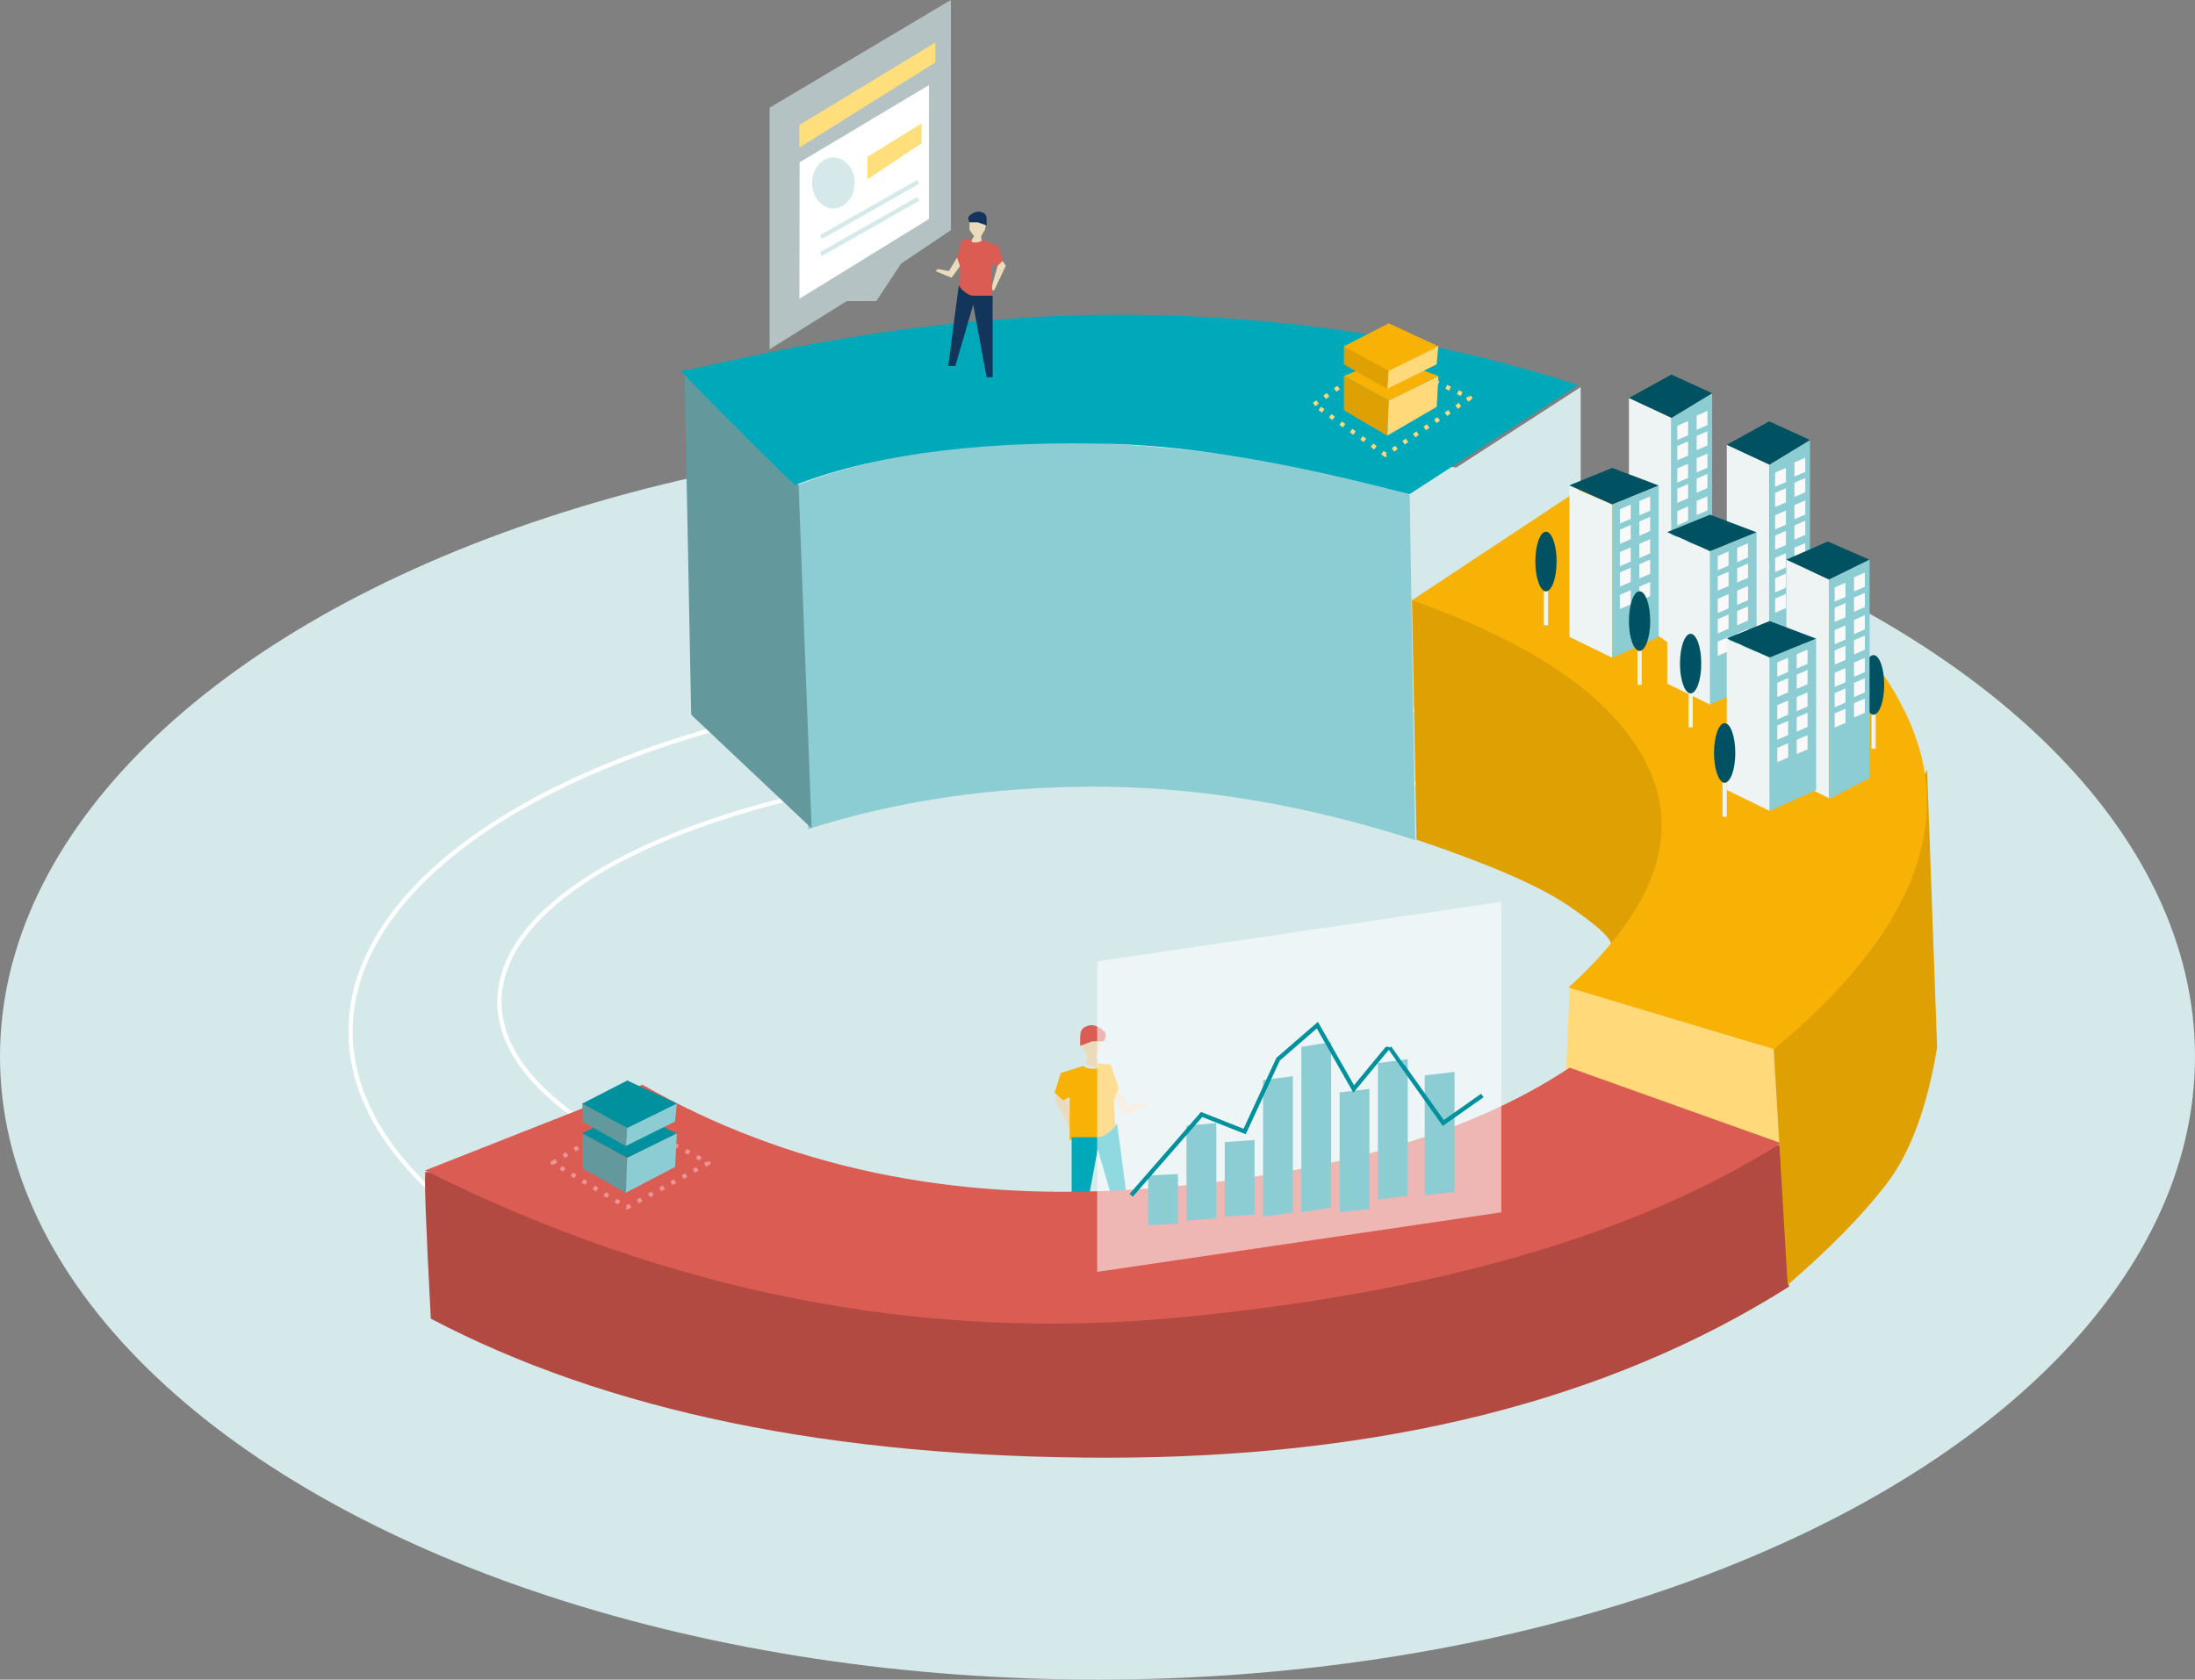 <?xml version="1.0" encoding="UTF-8"?>
<svg width="567px" height="434px" viewBox="0 0 567 434" version="1.1" xmlns="http://www.w3.org/2000/svg" xmlns:xlink="http://www.w3.org/1999/xlink">
    <rect x="0" y="0" width="567" height="434" fill="#808080" stroke="none"/>
    <!-- Generator: Sketch 53.2 (72643) - https://sketchapp.com -->
    <title>Group 8</title>
    <desc>Created with Sketch.</desc>
    <g id="Page-1" stroke="none" stroke-width="1" fill="none" fill-rule="evenodd">
        <g id="Gobierto-Contratos-Proto-v2" transform="translate(-154, -4697)">
            <g id="Group-8" transform="translate(154, 4697)">
                <ellipse id="Oval-Copy-8" fill="#D5E9EB" cx="283.5" cy="273" rx="283.5" ry="161"></ellipse>
                <g id="Group-14" transform="translate(90, 0)">
                    <g id="Group-17-Copy-2" transform="translate(194.511, 293.466) scale(-1, 1) translate(-194.511, -293.466) translate(182.422, 264.889)">
                        <polygon id="Path-45" fill="#ECDABC" points="19.75 16.631 21.189 19.003 18.682 27.478 19.935 27.478 24.176 19.003 21.429 15.388"></polygon>
                        <polygon id="Path-46" fill="#ECDABC" points="8.491 15.388 4.945 20.816 0.878 20.103 0 20.816 5.945 23.082 9.89 18.073"></polygon>
                        <polygon id="Path-47" fill="#ECDABC" points="12.088 10.23 13.557 7.994 12.088 5.832 12.088 1.728 15.77 0 17.583 2.861 16.992 5.832 15.77 7.994 16.128 10.23 13.557 10.991"></polygon>
                        <path d="M8.433,26.488 L8.929,19.464 L7.693,16.201 L9.649,10.19 L13.143,9.892 C12.68,10.826 13.01,11.293 14.133,11.293 C15.256,11.293 16.136,11.046 16.774,10.552 L22.577,12.343 L24.176,17.444 L21.937,19.464 L20.295,18.584 L20.295,29.676 L11.616,29.676 L8.433,26.488 Z" id="Path-44" fill="#F8B205"></path>
                        <path d="M11.435,4.159 L14.445,4.159 L17.583,5.35 C17.583,5.803 17.583,5.2 17.583,3.542 C17.583,1.055 16.979,0.627 15.439,0.125 C13.898,-0.377 12.326,0.743 11.435,1.538 C10.841,2.068 10.841,2.942 11.435,4.159 Z" id="Path-48" fill="#DA5C52"></path>
                        <path d="M8.102,25.296 C8.102,25.99 10.856,28.964 13.051,28.964 C14.514,28.964 16.758,28.964 19.781,28.964 L19.781,57.155 C18.386,57.155 17.689,57.155 17.689,57.155 C17.689,57.155 16.143,48.778 13.051,32.026 L6.86,53.255 L4.396,53.255 C6.867,34.154 8.102,24.834 8.102,25.296 Z" id="Path-43" fill="#00A9B9"></path>
                    </g>
                    <ellipse id="Oval" stroke="#FFFFFF" stroke-width="1.1" cx="203.852" cy="258.844" rx="164.839" ry="62.65"></ellipse>
                    <ellipse id="Oval-Copy-21" stroke="#FFFFFF" stroke-width="1.1" cx="194.511" cy="266.538" rx="193.961" ry="91.227"></ellipse>
                    <path d="M315.463,254.997 C315.463,254.997 314.707,273.103 313.195,309.315 L371.705,332.16 L368.258,271.13 C333.061,260.375 315.463,254.997 315.463,254.997 Z" id="Path-31" fill="#FFD97A"></path>
                    <path d="M21.29,340.729 C19.948,315.437 19.501,302.792 19.948,302.792 C20.396,302.792 92.64,312.683 236.68,332.466 L370.217,295.665 L372.115,332.466 C325.557,361.924 266.835,376.652 195.948,376.652 C125.061,376.652 66.842,364.678 21.29,340.729 Z" id="Path-30" fill="#B24A42"></path>
                    <path d="M19.781,302.444 C83.234,334.065 148.09,346.733 214.349,340.446 C280.609,334.16 332.509,319.139 370.05,295.382 L315.451,275.88 C288.737,293.59 251.458,304.064 203.614,307.303 C155.771,310.543 113.217,301.537 75.953,280.286 L19.781,302.444 Z" id="Path-29" fill="#DA5C52"></path>
                    <path d="M368.142,270.601 L407.799,198.942 L410.387,270.601 C407.818,286.211 403.424,298.034 397.205,306.069 C390.987,314.104 382.512,322.75 371.78,332.009 L368.142,270.601 Z" id="Path-33" fill="#DFA004"></path>
                    <path d="M118.72,214.23 L115.388,125.569 C139.448,116.32 167.828,112.769 200.526,114.916 C249.573,118.135 274.149,127.907 274.149,127.907 C274.149,127.907 274.628,157.627 275.586,217.069 C246.92,207.868 219.346,203.268 192.864,203.268 C166.382,203.268 141.668,206.922 118.72,214.23 Z" id="Path-35" fill="#8BCDD3"></path>
                    <polygon id="Path-36" fill="#D5E9EB" points="274.733 128.216 318.314 100.02 318.314 183.686 276.166 217.378"></polygon>
                    <polygon id="Path-37" fill="#63989C" points="86.816 95.624 116.29 125.381 119.661 214.042 88.54 184.68"></polygon>
                    <path d="M85.84,95.604 C87.565,96.88 136.184,81.335 199.066,81.335 C240.987,81.335 280.517,87.392 317.658,99.506 L274.076,127.702 C243.424,119.599 217.896,115.269 197.492,114.71 C166.887,113.873 137.846,116.584 115.315,125.364 C100.74,111.228 84.116,94.329 85.84,95.604 Z" id="Path-38" fill="#00A9B9"></path>
                    <path d="M274.733,154.977 L275.905,216.968 C294.566,223.253 307.564,228.884 314.896,233.862 C322.229,238.84 325.992,242.209 326.186,243.97 L340.392,231.012 L340.392,183.001 C317.348,168.489 305.827,161.232 305.827,161.232 C305.827,161.232 295.462,159.147 274.733,154.977 Z" id="Path-34" fill="#DFA004"></path>
                    <path d="M274.733,155.089 C307.77,166.785 328.222,181.418 336.088,198.988 C343.955,216.558 336.983,235.28 315.174,255.155 L368.246,271.1 C403.473,241.814 415.149,213.609 403.273,186.483 C391.397,159.358 363.001,139.33 318.083,126.399 L274.733,155.089 Z" id="Path-32" fill="#F8B205"></path>
                    <g id="Group-15" transform="translate(356.053, 108.813)">
                        <polygon id="Rectangle-Copy-55" fill="#EEF4F4" points="-2.16715534e-13 6.093 10.972 11.233 10.972 69.92 -2.16715534e-13 62.216"></polygon>
                        <polygon id="Rectangle-Copy-56" fill="#8BCDD3" points="21.494 4.846 21.494 62.558 10.988 69.92 10.988 11.233"></polygon>
                        <polygon id="Path-39-Copy" fill="#005161" points="-1.84741111e-13 6.106 10.972 0.056 21.494 4.883 11.01 11.233"></polygon>
                        <polygon id="Rectangle-Copy-75" fill="#F9F9F9" points="12.488 13.292 15.281 12.074 15.281 15.745 12.488 16.963"></polygon>
                        <polygon id="Rectangle-Copy-74" fill="#F9F9F9" points="17.483 10.667 20.276 9.449 20.276 13.12 17.483 14.338"></polygon>
                        <polygon id="Rectangle-Copy-73" fill="#F9F9F9" points="12.488 18.542 15.281 17.324 15.281 20.995 12.488 22.213"></polygon>
                        <polygon id="Rectangle-Copy-72" fill="#F9F9F9" points="17.483 15.917 20.276 14.699 20.276 18.37 17.483 19.588"></polygon>
                        <polygon id="Rectangle-Copy-71" fill="#F9F9F9" points="12.488 24.316 15.281 23.098 15.281 26.769 12.488 27.987"></polygon>
                        <polygon id="Rectangle-Copy-70" fill="#F9F9F9" points="17.483 21.691 20.276 20.473 20.276 24.144 17.483 25.362"></polygon>
                        <polygon id="Rectangle-Copy-69" fill="#F9F9F9" points="12.488 29.566 15.281 28.348 15.281 32.019 12.488 33.237"></polygon>
                        <polygon id="Rectangle-Copy-68" fill="#F9F9F9" points="17.483 26.941 20.276 25.723 20.276 29.394 17.483 30.612"></polygon>
                        <polygon id="Rectangle-Copy-67" fill="#F9F9F9" points="12.488 35.34 15.281 34.122 15.281 37.793 12.488 39.011"></polygon>
                        <polygon id="Rectangle-Copy-66" fill="#F9F9F9" points="17.483 32.715 20.276 31.497 20.276 35.168 17.483 36.386"></polygon>
                        <polygon id="Rectangle-Copy-85" fill="#F9F9F9" points="12.488 40.59 15.281 39.372 15.281 43.043 12.488 44.261"></polygon>
                        <polygon id="Rectangle-Copy-84" fill="#F9F9F9" points="17.483 37.965 20.276 36.747 20.276 40.418 17.483 41.636"></polygon>
                        <polygon id="Rectangle-Copy-83" fill="#F9F9F9" points="12.488 45.839 15.281 44.621 15.281 48.292 12.488 49.51"></polygon>
                        <polygon id="Rectangle-Copy-82" fill="#F9F9F9" points="17.483 43.215 20.276 41.996 20.276 45.668 17.483 46.886"></polygon>
                    </g>
                    <g id="Group-15-Copy" transform="translate(330.778, 96.723)">
                        <polygon id="Rectangle-Copy-55" fill="#EEF4F4" points="-2.16715534e-13 6.093 10.972 11.233 10.972 69.92 -2.16715534e-13 62.216"></polygon>
                        <polygon id="Rectangle-Copy-56" fill="#8BCDD3" points="21.494 4.846 21.494 62.558 10.988 69.92 10.988 11.233"></polygon>
                        <polygon id="Path-39-Copy" fill="#005161" points="-1.84741111e-13 6.106 10.972 0.056 21.494 4.883 11.01 11.233"></polygon>
                        <polygon id="Rectangle-Copy-75" fill="#F9F9F9" points="12.488 13.292 15.281 12.074 15.281 15.745 12.488 16.963"></polygon>
                        <polygon id="Rectangle-Copy-74" fill="#F9F9F9" points="17.483 10.667 20.276 9.449 20.276 13.12 17.483 14.338"></polygon>
                        <polygon id="Rectangle-Copy-73" fill="#F9F9F9" points="12.488 18.542 15.281 17.324 15.281 20.995 12.488 22.213"></polygon>
                        <polygon id="Rectangle-Copy-72" fill="#F9F9F9" points="17.483 15.917 20.276 14.699 20.276 18.37 17.483 19.588"></polygon>
                        <polygon id="Rectangle-Copy-71" fill="#F9F9F9" points="12.488 24.316 15.281 23.098 15.281 26.769 12.488 27.987"></polygon>
                        <polygon id="Rectangle-Copy-70" fill="#F9F9F9" points="17.483 21.691 20.276 20.473 20.276 24.144 17.483 25.362"></polygon>
                        <polygon id="Rectangle-Copy-69" fill="#F9F9F9" points="12.488 29.566 15.281 28.348 15.281 32.019 12.488 33.237"></polygon>
                        <polygon id="Rectangle-Copy-68" fill="#F9F9F9" points="17.483 26.941 20.276 25.723 20.276 29.394 17.483 30.612"></polygon>
                        <polygon id="Rectangle-Copy-67" fill="#F9F9F9" points="12.488 35.34 15.281 34.122 15.281 37.793 12.488 39.011"></polygon>
                        <polygon id="Rectangle-Copy-66" fill="#F9F9F9" points="17.483 32.715 20.276 31.497 20.276 35.168 17.483 36.386"></polygon>
                        <polygon id="Rectangle-Copy-85" fill="#F9F9F9" points="12.488 40.59 15.281 39.372 15.281 43.043 12.488 44.261"></polygon>
                        <polygon id="Rectangle-Copy-84" fill="#F9F9F9" points="17.483 37.965 20.276 36.747 20.276 40.418 17.483 41.636"></polygon>
                        <polygon id="Rectangle-Copy-83" fill="#F9F9F9" points="12.488 45.839 15.281 44.621 15.281 48.292 12.488 49.51"></polygon>
                        <polygon id="Rectangle-Copy-82" fill="#F9F9F9" points="17.483 43.215 20.276 41.996 20.276 45.668 17.483 46.886"></polygon>
                    </g>
                    <g id="Group-16" transform="translate(340.668, 132.994)">
                        <polygon id="Rectangle" fill="#EEF4F4" points="-1.04805054e-13 4.736 11.059 9.411 11.077 49.057 -1.04805054e-13 43.656"></polygon>
                        <polygon id="Rectangle-Copy-54" fill="#8BCDD3" points="23.078 4.551 23.078 43.656 11.077 49.057 11.077 9.411"></polygon>
                        <polygon id="Path-39" fill="#005161" points="-9.5567998e-13 4.494 11.058 1.88293825e-13 23.078 4.545 11.058 9.411"></polygon>
                        <polygon id="Rectangle" fill="#F9F9F9" points="13.044 10.692 15.849 9.471 15.849 13.151 13.044 14.372"></polygon>
                        <polygon id="Rectangle-Copy-57" fill="#F9F9F9" points="18.061 8.587 20.866 7.366 20.866 11.046 18.061 12.267"></polygon>
                        <polygon id="Rectangle-Copy-59" fill="#F9F9F9" points="13.044 15.954 15.849 14.733 15.849 18.413 13.044 19.633"></polygon>
                        <polygon id="Rectangle-Copy-58" fill="#F9F9F9" points="18.061 13.849 20.866 12.628 20.866 16.308 18.061 17.529"></polygon>
                        <polygon id="Rectangle-Copy-61" fill="#F9F9F9" points="13.044 21.742 15.849 20.521 15.849 24.201 13.044 25.421"></polygon>
                        <polygon id="Rectangle-Copy-60" fill="#F9F9F9" points="18.061 19.637 20.866 18.416 20.866 22.096 18.061 23.317"></polygon>
                        <polygon id="Rectangle-Copy-63" fill="#F9F9F9" points="13.044 27.004 15.849 25.783 15.849 29.462 13.044 30.683"></polygon>
                        <polygon id="Rectangle-Copy-62" fill="#F9F9F9" points="18.061 24.899 20.866 23.678 20.866 27.358 18.061 28.579"></polygon>
                        <polygon id="Rectangle-Copy-65" fill="#F9F9F9" points="13.044 32.792 15.849 31.571 15.849 35.25 13.044 36.471"></polygon>
                        <polygon id="Rectangle-Copy-64" fill="#F9F9F9" points="18.061 30.687 20.866 29.466 20.866 33.146 18.061 34.366"></polygon>
                    </g>
                    <g id="Group-16-Copy" transform="translate(315.393, 120.904)">
                        <polygon id="Rectangle" fill="#EEF4F4" points="-1.04805054e-13 4.736 11.059 9.411 11.077 49.057 -1.04805054e-13 43.656"></polygon>
                        <polygon id="Rectangle-Copy-54" fill="#8BCDD3" points="23.078 4.551 23.078 43.656 11.077 49.057 11.077 9.411"></polygon>
                        <polygon id="Path-39" fill="#005161" points="-9.5567998e-13 4.494 11.058 1.88293825e-13 23.078 4.545 11.058 9.411"></polygon>
                        <polygon id="Rectangle" fill="#F9F9F9" points="13.044 10.692 15.849 9.471 15.849 13.151 13.044 14.372"></polygon>
                        <polygon id="Rectangle-Copy-57" fill="#F9F9F9" points="18.061 8.587 20.866 7.366 20.866 11.046 18.061 12.267"></polygon>
                        <polygon id="Rectangle-Copy-59" fill="#F9F9F9" points="13.044 15.954 15.849 14.733 15.849 18.413 13.044 19.633"></polygon>
                        <polygon id="Rectangle-Copy-58" fill="#F9F9F9" points="18.061 13.849 20.866 12.628 20.866 16.308 18.061 17.529"></polygon>
                        <polygon id="Rectangle-Copy-61" fill="#F9F9F9" points="13.044 21.742 15.849 20.521 15.849 24.201 13.044 25.421"></polygon>
                        <polygon id="Rectangle-Copy-60" fill="#F9F9F9" points="18.061 19.637 20.866 18.416 20.866 22.096 18.061 23.317"></polygon>
                        <polygon id="Rectangle-Copy-63" fill="#F9F9F9" points="13.044 27.004 15.849 25.783 15.849 29.462 13.044 30.683"></polygon>
                        <polygon id="Rectangle-Copy-62" fill="#F9F9F9" points="18.061 24.899 20.866 23.678 20.866 27.358 18.061 28.579"></polygon>
                        <polygon id="Rectangle-Copy-65" fill="#F9F9F9" points="13.044 32.792 15.849 31.571 15.849 35.25 13.044 36.471"></polygon>
                        <polygon id="Rectangle-Copy-64" fill="#F9F9F9" points="18.061 30.687 20.866 29.466 20.866 33.146 18.061 34.366"></polygon>
                    </g>
                    <polygon id="Path-40" fill="#D5E9EB" opacity="0.62" points="108.794 27.83 155.619 0 155.619 59.475 142.755 68.123 136.356 77.799 128.715 77.799 108.794 90.251"></polygon>
                    <polygon id="Path-41" fill="#FFDF7B" points="116.487 32.302 116.487 38.124 151.606 16.134 151.606 10.991"></polygon>
                    <polygon id="Path-42" fill="#FFFFFF" points="116.556 41.942 149.963 21.983 149.963 56.589 116.487 77.206"></polygon>
                    <ellipse id="Oval" fill="#D5E9EB" cx="125.278" cy="47.262" rx="5.495" ry="6.595"></ellipse>
                    <polygon id="Path-41-Copy" fill="#FFDF7B" points="134.07 40.518 134.07 46.34 148.079 37.018 148.079 31.875"></polygon>
                    <path d="M122.531,61.001 L146.707,47.262" id="Line-4" stroke="#D5E9EB" stroke-width="1.1" stroke-linecap="square"></path>
                    <path d="M122.531,65.398 L146.707,51.659" id="Line-4-Copy" stroke="#D5E9EB" stroke-width="1.1" stroke-linecap="square"></path>
                    <g id="Group-17" transform="translate(151.652, 53.857)">
                        <polygon id="Path-45" fill="#ECDABC" points="15.042 13.019 16.06 14.79 14.286 21.118 15.173 21.118 18.173 14.79 16.229 12.09"></polygon>
                        <polygon id="Path-46" fill="#ECDABC" points="5.932 12.09 3.455 16.194 0.614 15.655 4.4408921e-16 16.194 4.153 17.907 6.91 14.12"></polygon>
                        <polygon id="Path-47" fill="#ECDABC" points="8.791 8.898 9.979 7.194 8.791 5.545 8.791 2.417 11.768 1.099 13.233 3.281 12.755 5.545 11.768 7.194 12.057 8.898 9.979 9.479"></polygon>
                        <path d="M6.03,20.382 L6.389,15.035 L5.495,12.551 L6.91,7.975 L9.437,7.748 C9.102,8.459 9.34,8.815 10.153,8.815 C10.965,8.815 11.602,8.627 12.063,8.25 L16.26,9.614 L17.417,13.498 L15.797,15.035 L14.61,14.365 L14.61,22.81 L8.332,22.81 L6.03,20.382 Z" id="Path-44" fill="#DA5C52"></path>
                        <path d="M8.791,3.604 L10.966,3.604 L13.233,4.403 C13.233,4.707 13.233,4.303 13.233,3.191 C13.233,1.523 12.797,1.236 11.684,0.899 C10.571,0.562 9.435,1.313 8.791,1.847 C8.362,2.202 8.362,2.788 8.791,3.604 Z" id="Path-48" fill="#12365B"></path>
                        <path d="M6.058,19.797 C6.058,20.315 8.109,22.539 9.744,22.539 C10.834,22.539 12.505,22.539 14.757,22.539 L14.757,43.618 C13.718,43.618 13.199,43.618 13.199,43.618 C13.199,43.618 12.047,37.355 9.744,24.828 L5.132,40.702 L3.297,40.702 C5.137,26.419 6.058,19.451 6.058,19.797 Z" id="Path-43" fill="#12365B"></path>
                    </g>
                    <g id="Group-18-Copy" transform="translate(391.219, 169.265)">
                        <rect id="Rectangle" fill="#EEF4F4" x="2.198" y="15.388" width="1.099" height="8.793"></rect>
                        <ellipse id="Oval" fill="#005161" cx="2.747" cy="7.694" rx="2.747" ry="7.694"></ellipse>
                    </g>
                    <g id="Group-18-Copy-2" transform="translate(343.965, 163.77)">
                        <rect id="Rectangle" fill="#EEF4F4" x="2.198" y="15.388" width="1.099" height="8.793"></rect>
                        <ellipse id="Oval" fill="#005161" cx="2.747" cy="7.694" rx="2.747" ry="7.694"></ellipse>
                    </g>
                    <g id="Group-18-Copy-3" transform="translate(330.778, 152.778)">
                        <rect id="Rectangle" fill="#EEF4F4" x="2.198" y="15.388" width="1.099" height="8.793"></rect>
                        <ellipse id="Oval" fill="#005161" cx="2.747" cy="7.694" rx="2.747" ry="7.694"></ellipse>
                    </g>
                    <g id="Group-18-Copy-4" transform="translate(306.602, 137.391)">
                        <rect id="Rectangle" fill="#EEF4F4" x="2.198" y="15.388" width="1.099" height="8.793"></rect>
                        <ellipse id="Oval" fill="#005161" cx="2.747" cy="7.694" rx="2.747" ry="7.694"></ellipse>
                    </g>
                    <g id="Group-15-Copy-2" transform="translate(371.439, 139.589)">
                        <polygon id="Rectangle-Copy-55" fill="#EEF4F4" points="0 4.994 10.972 10.134 10.972 66.648 0 61.117"></polygon>
                        <polygon id="Rectangle-Copy-56" fill="#8BCDD3" points="21.494 4.993 21.494 61.459 10.988 66.875 10.988 10.134"></polygon>
                        <polygon id="Path-39-Copy" fill="#005161" points="0 5.007 10.712 0.326 21.423 5.007 11.01 10.134"></polygon>
                        <polygon id="Rectangle-Copy-75" fill="#F9F9F9" points="12.488 12.193 15.281 10.975 15.281 14.646 12.488 15.864"></polygon>
                        <polygon id="Rectangle-Copy-74" fill="#F9F9F9" points="17.483 9.568 20.276 8.35 20.276 12.021 17.483 13.239"></polygon>
                        <polygon id="Rectangle-Copy-73" fill="#F9F9F9" points="12.488 17.442 15.281 16.224 15.281 19.895 12.488 21.114"></polygon>
                        <polygon id="Rectangle-Copy-72" fill="#F9F9F9" points="17.483 14.818 20.276 13.6 20.276 17.271 17.483 18.489"></polygon>
                        <polygon id="Rectangle-Copy-71" fill="#F9F9F9" points="12.488 23.217 15.281 21.999 15.281 25.67 12.488 26.888"></polygon>
                        <polygon id="Rectangle-Copy-70" fill="#F9F9F9" points="17.483 20.592 20.276 19.374 20.276 23.045 17.483 24.263"></polygon>
                        <polygon id="Rectangle-Copy-69" fill="#F9F9F9" points="12.488 28.467 15.281 27.248 15.281 30.92 12.488 32.138"></polygon>
                        <polygon id="Rectangle-Copy-68" fill="#F9F9F9" points="17.483 25.842 20.276 24.624 20.276 28.295 17.483 29.513"></polygon>
                        <polygon id="Rectangle-Copy-67" fill="#F9F9F9" points="12.488 34.241 15.281 33.023 15.281 36.694 12.488 37.912"></polygon>
                        <polygon id="Rectangle-Copy-66" fill="#F9F9F9" points="17.483 31.616 20.276 30.398 20.276 34.069 17.483 35.287"></polygon>
                        <polygon id="Rectangle-Copy-85" fill="#F9F9F9" points="12.488 39.491 15.281 38.273 15.281 41.944 12.488 43.162"></polygon>
                        <polygon id="Rectangle-Copy-84" fill="#F9F9F9" points="17.483 36.866 20.276 35.648 20.276 39.319 17.483 40.537"></polygon>
                        <polygon id="Rectangle-Copy-83" fill="#F9F9F9" points="12.488 44.74 15.281 43.522 15.281 47.193 12.488 48.411"></polygon>
                        <polygon id="Rectangle-Copy-82" fill="#F9F9F9" points="17.483 42.115 20.276 40.897 20.276 44.568 17.483 45.786"></polygon>
                    </g>
                    <g id="Group-16-Copy-2" transform="translate(356.053, 160.472)">
                        <polygon id="Rectangle" fill="#EEF4F4" points="-1.04805054e-13 4.736 11.059 9.411 11.077 49.057 -1.04805054e-13 43.656"></polygon>
                        <polygon id="Rectangle-Copy-54" fill="#8BCDD3" points="23.078 4.551 23.078 43.656 11.077 49.057 11.077 9.411"></polygon>
                        <polygon id="Path-39" fill="#005161" points="-9.5567998e-13 4.494 11.058 1.88293825e-13 23.078 4.545 11.058 9.411"></polygon>
                        <polygon id="Rectangle" fill="#F9F9F9" points="13.044 10.692 15.849 9.471 15.849 13.151 13.044 14.372"></polygon>
                        <polygon id="Rectangle-Copy-57" fill="#F9F9F9" points="18.061 8.587 20.866 7.366 20.866 11.046 18.061 12.267"></polygon>
                        <polygon id="Rectangle-Copy-59" fill="#F9F9F9" points="13.044 15.954 15.849 14.733 15.849 18.413 13.044 19.633"></polygon>
                        <polygon id="Rectangle-Copy-58" fill="#F9F9F9" points="18.061 13.849 20.866 12.628 20.866 16.308 18.061 17.529"></polygon>
                        <polygon id="Rectangle-Copy-61" fill="#F9F9F9" points="13.044 21.742 15.849 20.521 15.849 24.201 13.044 25.421"></polygon>
                        <polygon id="Rectangle-Copy-60" fill="#F9F9F9" points="18.061 19.637 20.866 18.416 20.866 22.096 18.061 23.317"></polygon>
                        <polygon id="Rectangle-Copy-63" fill="#F9F9F9" points="13.044 27.004 15.849 25.783 15.849 29.462 13.044 30.683"></polygon>
                        <polygon id="Rectangle-Copy-62" fill="#F9F9F9" points="18.061 24.899 20.866 23.678 20.866 27.358 18.061 28.579"></polygon>
                        <polygon id="Rectangle-Copy-65" fill="#F9F9F9" points="13.044 32.792 15.849 31.571 15.849 35.25 13.044 36.471"></polygon>
                        <polygon id="Rectangle-Copy-64" fill="#F9F9F9" points="18.061 30.687 20.866 29.466 20.866 33.146 18.061 34.366"></polygon>
                    </g>
                    <g id="Group-18" transform="translate(352.757, 186.851)">
                        <rect id="Rectangle" fill="#EEF4F4" x="2.198" y="15.388" width="1.099" height="8.793"></rect>
                        <ellipse id="Oval" fill="#005161" cx="2.747" cy="7.694" rx="2.747" ry="7.694"></ellipse>
                    </g>
                    <polygon id="Rectangle" fill="#FFFFFF" opacity="0.559" points="193.412 248.402 297.81 233.015 297.81 313.251 193.412 328.638"></polygon>
                    <polygon id="Rectangle" fill="#8BCDD3" points="206.599 303.725 214.291 303.359 214.291 316.182 206.599 316.548"></polygon>
                    <polygon id="Rectangle-Copy-76" fill="#8BCDD3" points="216.489 290.871 224.182 290.169 224.182 314.747 216.489 315.449"></polygon>
                    <polygon id="Rectangle-Copy-77" fill="#8BCDD3" points="226.38 295.115 234.072 294.566 234.072 313.8 226.38 314.35"></polygon>
                    <polygon id="Rectangle-Copy-78" fill="#8BCDD3" points="236.27 279.086 243.963 278.079 243.963 313.342 236.27 314.35"></polygon>
                    <polygon id="Rectangle-Copy-79" fill="#8BCDD3" points="246.16 270.507 253.853 269.286 253.853 312.029 246.16 313.251"></polygon>
                    <polygon id="Rectangle-Copy-80" fill="#8BCDD3" points="256.051 282.262 263.743 281.376 263.743 312.365 256.051 313.251"></polygon>
                    <polygon id="Rectangle-Copy-86" fill="#8BCDD3" points="278.029 277.865 285.722 276.98 285.722 307.969 278.029 308.854"></polygon>
                    <polygon id="Rectangle-Copy-81" fill="#8BCDD3" points="265.941 274.69 273.634 273.682 273.634 308.946 265.941 309.953"></polygon>
                    <path d="M202.203,308.854 L220.401,287.971 L231.506,292.367 L240.159,273.682 L250.292,264.889 L259.686,281.376 C265.763,273.984 268.801,270.32 268.801,270.385 C268.801,270.449 273.475,277.044 282.821,290.169 L292.908,283.066" id="Path-49" stroke="#01909E" stroke-width="1.1"></path>
                    <path d="" id="Path-53" stroke="#979797" stroke-width="1.1"></path>
                    <path d="M52.749,300.473 L71.635,289.07 L93.004,300.522 L71.97,311.973 L52.749,300.473 Z" id="Path-54" stroke="#ED9494" stroke-width="1.1" stroke-linejoin="round" stroke-dasharray="1.1,2.2"></path>
                    <path d="M249.457,104.509 L267.151,92.327 L289.736,102.816 L267.908,117.529 L249.457,104.509 Z" id="Path-54-Copy" stroke="#FFD97A" stroke-width="1.1" stroke-linejoin="round" stroke-dasharray="1.1,2.2"></path>
                    <g id="Group-19" transform="translate(60.441, 286.872)">
                        <polygon id="Path-50" fill="#63989C" points="4.4408921e-15 5.944 4.4408921e-15 15.014 11.241 21.379 11.571 12.253"></polygon>
                        <polygon id="Path-51" fill="#8BCDD3" points="11.563 12.257 24.408 5.944 23.95 14.658 11.235 21.314"></polygon>
                        <polygon id="Path-52" fill="#01909E" points="0 5.967 11.591 0 24.408 5.967 11.591 12.266"></polygon>
                    </g>
                    <g id="Group-19-Copy-3" transform="translate(257.15, 92.327)">
                        <polygon id="Path-50" fill="#DFA004" points="0 4.845 0 13.673 11.241 20.279 11.571 11.154"></polygon>
                        <polygon id="Path-51" fill="#FFD97A" points="11.563 11.158 24.408 4.845 23.981 12.798 11.235 20.215"></polygon>
                        <polygon id="Path-52" fill="#F8B205" points="0 4.842 11.591 0 24.408 4.842 11.591 11.167"></polygon>
                    </g>
                    <g id="Group-19-Copy-2" transform="translate(60.441, 279.178)">
                        <polygon id="Path-50" fill="#63989C" points="0 5.757 0 10.617 11.241 16.982 11.571 12.066"></polygon>
                        <polygon id="Path-51" fill="#8BCDD3" points="11.563 12.128 24.408 5.814 23.95 10.609 11.235 16.917"></polygon>
                        <polygon id="Path-52" fill="#01909E" points="0 5.967 11.591 0 24.408 5.967 11.591 12.266"></polygon>
                    </g>
                    <g id="Group-19-Copy-4" transform="translate(257.15, 83.534)">
                        <polygon id="Path-50" fill="#DFA004" points="0 5.757 0 10.617 11.241 16.982 11.571 12.066"></polygon>
                        <polygon id="Path-51" fill="#FFD97A" points="11.563 12.128 24.408 5.814 23.95 10.609 11.235 16.917"></polygon>
                        <polygon id="Path-52" fill="#F8B205" points="0 5.967 11.591 0 24.408 5.967 11.591 12.266"></polygon>
                    </g>
                </g>
            </g>
        </g>
    </g>
</svg>